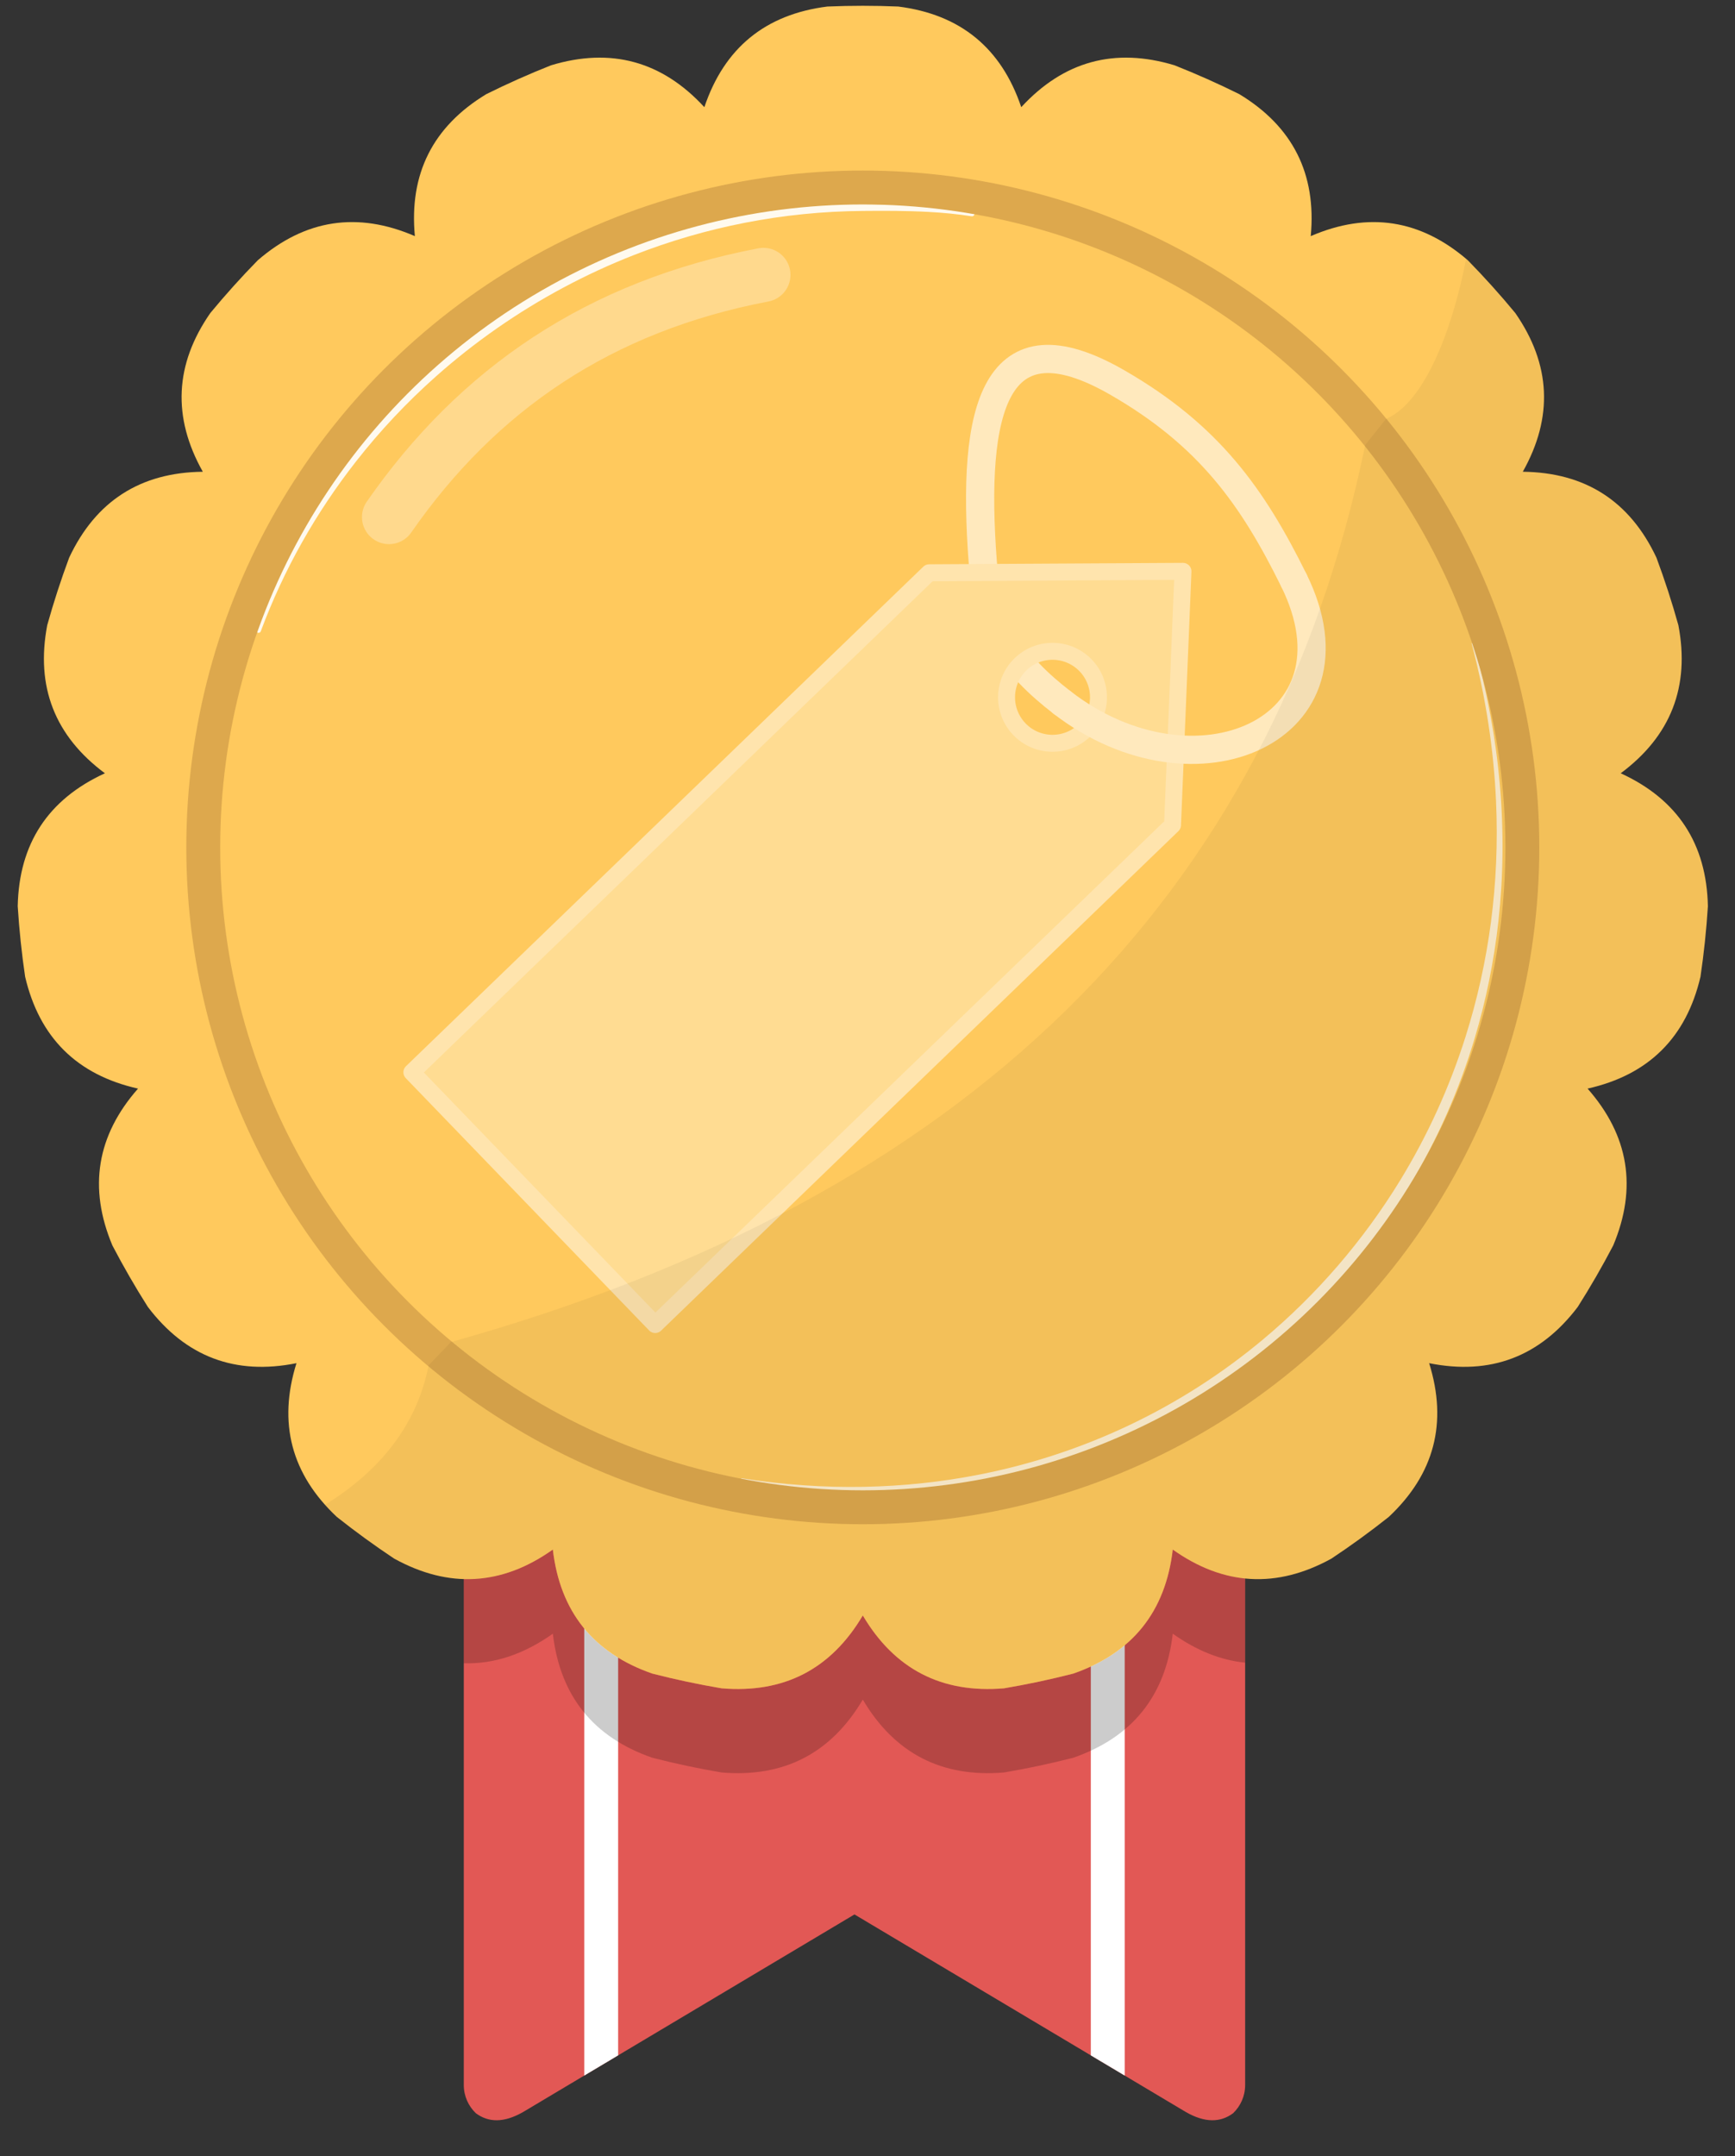 <?xml version="1.0" encoding="UTF-8" standalone="no"?><!DOCTYPE svg PUBLIC "-//W3C//DTD SVG 1.1//EN" "http://www.w3.org/Graphics/SVG/1.1/DTD/svg11.dtd"><svg width="100%" height="100%" viewBox="0 0 128 159" version="1.1" xmlns="http://www.w3.org/2000/svg" xmlns:xlink="http://www.w3.org/1999/xlink" xml:space="preserve" xmlns:serif="http://www.serif.com/" style="fill-rule:evenodd;clip-rule:evenodd;stroke-linecap:round;stroke-linejoin:round;stroke-miterlimit:1.5;"><rect x="0" y="0" width="128" height="159" fill="#333333" stroke="none"/><rect id="GoldV-3" x="1.307" y="0.427" width="124.692" height="155.914" style="fill:none;"/><clipPath id="_clip1"><rect x="1.307" y="0.427" width="124.692" height="155.914"/></clipPath><g clip-path="url(#_clip1)"><g id="Bronze"><path d="M35.106,155.822c-0.548,-0.524 -0.89,-1.263 -0.89,-2.081l0,-52.472c20.133,13.42 39.341,13.583 57.645,0.796l0,51.676c0,0.819 -0.342,1.558 -0.89,2.083c-0.93,0.689 -2.071,0.717 -3.479,-0.087l-24.453,-14.573l-24.463,14.579c-1.405,0.799 -2.543,0.768 -3.47,0.079Z" style="fill:#e25855;"/><clipPath id="_clip2"><path d="M35.106,155.822c-0.548,-0.524 -0.89,-1.263 -0.89,-2.081l0,-52.472c20.133,13.42 39.341,13.583 57.645,0.796l0,51.676c0,0.819 -0.342,1.558 -0.89,2.083c-0.93,0.689 -2.071,0.717 -3.479,-0.087l-24.453,-14.573l-24.463,14.579c-1.405,0.799 -2.543,0.768 -3.47,0.079Z"/></clipPath><g clip-path="url(#_clip2)"><g><path d="M44.353,113.889l0,40.332" style="fill:none;stroke:#fff;stroke-width:2.5px;"/><path d="M81.725,113.889l-0,40.332" style="fill:none;stroke:#fff;stroke-width:2.5px;"/></g><path d="M34.216,116.346c2.234,0.161 4.425,-0.566 6.57,-2.088c0.533,4.58 2.977,7.629 7.332,9.145c1.69,0.434 3.397,0.797 5.118,1.088c4.595,0.386 8.067,-1.405 10.417,-5.372c2.351,3.967 5.823,5.758 10.418,5.372c1.721,-0.291 3.428,-0.654 5.118,-1.088c4.355,-1.516 6.799,-4.565 7.332,-9.145c1.748,1.24 3.526,1.952 5.34,2.081l0,6.261c-1.81,-0.183 -3.59,-0.895 -5.34,-2.137c-0.533,4.581 -2.977,7.629 -7.332,9.145c-1.69,0.434 -3.397,0.797 -5.118,1.088c-4.595,0.386 -8.067,-1.405 -10.418,-5.372c-2.35,3.967 -5.822,5.758 -10.417,5.372c-1.721,-0.291 -3.428,-0.654 -5.118,-1.088c-4.355,-1.516 -6.799,-4.564 -7.332,-9.145c-2.145,1.522 -4.335,2.249 -6.57,2.18l0,-6.297Z" style="fill-opacity:0.2;"/></g></g><path d="M66.269,0.482c-1.743,-0.073 -3.488,-0.073 -5.231,-0c-4.575,0.578 -7.6,3.051 -9.074,7.42c-3.124,-3.392 -6.893,-4.421 -11.307,-3.088c-1.622,0.642 -3.217,1.352 -4.78,2.128c-3.944,2.388 -5.701,5.878 -5.27,10.469c-4.234,-1.828 -8.096,-1.235 -11.586,1.778c-1.221,1.246 -2.389,2.543 -3.501,3.888c-2.632,3.786 -2.817,7.689 -0.557,11.708c-4.611,0.052 -7.898,2.164 -9.861,6.336c-0.608,1.635 -1.148,3.296 -1.617,4.976c-0.864,4.529 0.554,8.17 4.254,10.922c-4.191,1.923 -6.335,5.19 -6.432,9.8c0.11,1.741 0.292,3.477 0.547,5.203c1.053,4.489 3.829,7.239 8.329,8.248c-3.047,3.461 -3.677,7.317 -1.89,11.568c0.808,1.546 1.681,3.058 2.616,4.531c2.788,3.673 6.442,5.055 10.963,4.147c-1.376,4.402 -0.383,8.181 2.979,11.337c1.367,1.084 2.779,2.11 4.232,3.075c4.041,2.222 7.942,1.998 11.703,-0.67c0.533,4.58 2.977,7.629 7.332,9.145c1.69,0.434 3.397,0.797 5.118,1.088c4.595,0.386 8.067,-1.405 10.417,-5.372c2.351,3.967 5.823,5.758 10.418,5.372c1.721,-0.291 3.428,-0.654 5.118,-1.088c4.355,-1.516 6.799,-4.565 7.332,-9.145c3.761,2.668 7.662,2.892 11.703,0.67c1.453,-0.965 2.865,-1.991 4.232,-3.075c3.362,-3.156 4.355,-6.935 2.979,-11.337c4.521,0.908 8.175,-0.474 10.963,-4.147c0.935,-1.473 1.808,-2.985 2.616,-4.531c1.787,-4.251 1.157,-8.107 -1.89,-11.568c4.5,-1.009 7.276,-3.759 8.329,-8.248c0.255,-1.726 0.437,-3.462 0.547,-5.203c-0.097,-4.61 -2.241,-7.877 -6.432,-9.8c3.7,-2.752 5.118,-6.393 4.254,-10.922c-0.469,-1.68 -1.009,-3.341 -1.617,-4.976c-1.963,-4.172 -5.251,-6.284 -9.861,-6.336c2.26,-4.019 2.075,-7.922 -0.557,-11.708c-1.112,-1.345 -2.28,-2.642 -3.501,-3.888c-3.49,-3.013 -7.352,-3.606 -11.586,-1.778c0.431,-4.591 -1.326,-8.081 -5.27,-10.469c-1.563,-0.776 -3.158,-1.486 -4.78,-2.128c-4.414,-1.333 -8.183,-0.304 -11.307,3.088c-1.474,-4.369 -4.499,-6.842 -9.074,-7.42Z" style="fill:#ffc95d;"/><clipPath id="_clip3"><path d="M66.269,0.482c-1.743,-0.073 -3.488,-0.073 -5.231,-0c-4.575,0.578 -7.6,3.051 -9.074,7.42c-3.124,-3.392 -6.893,-4.421 -11.307,-3.088c-1.622,0.642 -3.217,1.352 -4.78,2.128c-3.944,2.388 -5.701,5.878 -5.27,10.469c-4.234,-1.828 -8.096,-1.235 -11.586,1.778c-1.221,1.246 -2.389,2.543 -3.501,3.888c-2.632,3.786 -2.817,7.689 -0.557,11.708c-4.611,0.052 -7.898,2.164 -9.861,6.336c-0.608,1.635 -1.148,3.296 -1.617,4.976c-0.864,4.529 0.554,8.17 4.254,10.922c-4.191,1.923 -6.335,5.19 -6.432,9.8c0.11,1.741 0.292,3.477 0.547,5.203c1.053,4.489 3.829,7.239 8.329,8.248c-3.047,3.461 -3.677,7.317 -1.89,11.568c0.808,1.546 1.681,3.058 2.616,4.531c2.788,3.673 6.442,5.055 10.963,4.147c-1.376,4.402 -0.383,8.181 2.979,11.337c1.367,1.084 2.779,2.11 4.232,3.075c4.041,2.222 7.942,1.998 11.703,-0.67c0.533,4.58 2.977,7.629 7.332,9.145c1.69,0.434 3.397,0.797 5.118,1.088c4.595,0.386 8.067,-1.405 10.417,-5.372c2.351,3.967 5.823,5.758 10.418,5.372c1.721,-0.291 3.428,-0.654 5.118,-1.088c4.355,-1.516 6.799,-4.565 7.332,-9.145c3.761,2.668 7.662,2.892 11.703,0.67c1.453,-0.965 2.865,-1.991 4.232,-3.075c3.362,-3.156 4.355,-6.935 2.979,-11.337c4.521,0.908 8.175,-0.474 10.963,-4.147c0.935,-1.473 1.808,-2.985 2.616,-4.531c1.787,-4.251 1.157,-8.107 -1.89,-11.568c4.5,-1.009 7.276,-3.759 8.329,-8.248c0.255,-1.726 0.437,-3.462 0.547,-5.203c-0.097,-4.61 -2.241,-7.877 -6.432,-9.8c3.7,-2.752 5.118,-6.393 4.254,-10.922c-0.469,-1.68 -1.009,-3.341 -1.617,-4.976c-1.963,-4.172 -5.251,-6.284 -9.861,-6.336c2.26,-4.019 2.075,-7.922 -0.557,-11.708c-1.112,-1.345 -2.28,-2.642 -3.501,-3.888c-3.49,-3.013 -7.352,-3.606 -11.586,-1.778c0.431,-4.591 -1.326,-8.081 -5.27,-10.469c-1.563,-0.776 -3.158,-1.486 -4.78,-2.128c-4.414,-1.333 -8.183,-0.304 -11.307,3.088c-1.474,-4.369 -4.499,-6.842 -9.074,-7.42Z"/></clipPath><g clip-path="url(#_clip3)"><path d="M108.578,47.474c1.041,3.934 1.622,7.813 1.792,11.596c0.276,6.096 -0.532,11.937 -2.241,17.347c-1.191,3.769 -2.82,7.326 -4.831,10.615c-1.36,2.224 -2.896,4.323 -4.585,6.283c-1.696,1.967 -3.548,3.794 -5.542,5.458c-2.975,2.482 -6.265,4.604 -9.816,6.293c-3.469,1.651 -7.184,2.892 -11.094,3.662c-5.51,1.085 -11.403,1.238 -17.53,0.277c-0.036,-0.006 -0.07,0.018 -0.075,0.054c-0.006,0.035 0.018,0.069 0.053,0.075c6.145,1.084 12.077,1.047 17.638,0.052c3.969,-0.711 7.75,-1.908 11.283,-3.53c3.63,-1.667 7.001,-3.78 10.044,-6.275c2.044,-1.675 3.942,-3.522 5.669,-5.522c1.721,-1.993 3.273,-4.138 4.641,-6.411c2.019,-3.354 3.636,-6.988 4.793,-10.832c0.843,-2.797 1.44,-5.707 1.771,-8.702c0.718,-6.509 0.177,-13.421 -1.844,-20.475c-0.01,-0.034 -0.046,-0.055 -0.081,-0.045c-0.035,0.009 -0.055,0.045 -0.045,0.08Z" style="fill:#fff;fill-opacity:0.7;"/><path d="M19.24,46.55c1.689,-4.552 4.079,-8.761 7.022,-12.519c1.774,-2.266 3.751,-4.367 5.902,-6.277c1.43,-1.271 2.937,-2.457 4.512,-3.554c1.568,-1.091 3.202,-2.093 4.897,-2.998c1.682,-0.899 3.423,-1.704 5.216,-2.404c5.239,-2.045 10.924,-3.199 16.864,-3.244c1.605,-0.015 3.235,-0.016 4.836,0.071c1.085,0.059 2.157,0.159 3.197,0.324c0.094,0.017 0.184,-0.047 0.2,-0.142c0.016,-0.095 -0.047,-0.185 -0.142,-0.201c-1.049,-0.189 -2.131,-0.312 -3.229,-0.393c-1.608,-0.118 -3.248,-0.146 -4.862,-0.16c-6.02,-0.046 -11.804,1.021 -17.138,3.029c-1.832,0.69 -3.611,1.491 -5.326,2.397c-1.728,0.913 -3.392,1.933 -4.982,3.05c-1.597,1.121 -3.12,2.341 -4.56,3.65c-2.161,1.964 -4.137,4.126 -5.898,6.457c-2.908,3.85 -5.225,8.161 -6.837,12.796c-0.032,0.09 0.015,0.19 0.105,0.223c0.091,0.032 0.19,-0.015 0.223,-0.105Z" style="fill:#fff;fill-opacity:0.9;"/><path d="M28.699,38.128c6.55,-9.429 15.531,-15.554 27.623,-17.858" style="fill:none;stroke:#fff;stroke-opacity:0.3;stroke-width:3.99px;"/><circle cx="63.653" cy="62.484" r="48.658" style="fill:none;stroke:#dda84d;stroke-width:2.5px;"/></g><g><path d="M95.451,42.784c-3.033,-6.133 -6.237,-10.68 -13.035,-14.587c-9.034,-5.192 -10.777,1.91 -9.908,13.303c0.365,4.777 2.181,7.477 5.876,10.322" style="fill:none;stroke:#ffe9bd;stroke-width:2.08px;"/><path d="M87.275,42.129l-0.772,18.708l-38.165,36.831l-17.952,-18.602l38.165,-36.832l18.724,-0.105Zm-7.184,6.933c1.299,1.347 1.261,3.495 -0.086,4.795c-1.347,1.3 -3.496,1.262 -4.795,-0.085c-1.3,-1.347 -1.262,-3.496 0.085,-4.796c1.347,-1.3 3.496,-1.261 4.796,0.086Z" style="fill:#ffdc92;stroke:#ffe4ad;stroke-width:1.25px;stroke-linecap:butt;stroke-miterlimit:2;"/><path d="M78.384,51.822c9.783,7.535 22.532,2.012 17.067,-9.038" style="fill:none;stroke:#ffe9bd;stroke-width:2.08px;"/></g><path id="schatten" d="M108.165,19.086l0.121,0.103c1.221,1.246 2.389,2.543 3.501,3.888c2.632,3.786 2.817,7.689 0.557,11.708c4.61,0.052 7.898,2.164 9.861,6.336c0.608,1.635 1.148,3.296 1.617,4.976c0.864,4.529 -0.554,8.17 -4.254,10.922c4.191,1.923 6.335,5.19 6.432,9.8c-0.11,1.741 -0.292,3.477 -0.547,5.203c-1.053,4.489 -3.829,7.239 -8.329,8.248c3.047,3.461 3.677,7.317 1.89,11.568c-0.808,1.546 -1.681,3.058 -2.616,4.531c-2.788,3.673 -6.442,5.055 -10.963,4.147c1.376,4.402 0.383,8.181 -2.979,11.337c-1.367,1.084 -2.779,2.11 -4.232,3.075c-4.041,2.222 -7.942,1.998 -11.703,-0.67c-0.533,4.58 -2.977,7.629 -7.332,9.145c-1.69,0.434 -3.397,0.797 -5.118,1.088c-4.595,0.386 -8.067,-1.405 -10.418,-5.372c-2.35,3.967 -5.822,5.758 -10.417,5.372c-1.721,-0.291 -3.428,-0.654 -5.118,-1.088c-4.355,-1.516 -6.799,-4.565 -7.332,-9.145c-3.761,2.668 -7.662,2.892 -11.703,0.67c-1.453,-0.965 -2.865,-1.991 -4.232,-3.075c-0.312,-0.292 -0.603,-0.59 -0.874,-0.894c3.67,-2.26 6.715,-5.537 7.645,-10.285l1.647,-1.716c37.944,-10.584 60.534,-32.553 67.45,-66.146l1.529,-1.916c2.791,-1.179 4.87,-6.412 5.917,-11.81Z" style="fill-opacity:0.05;"/></g></svg>